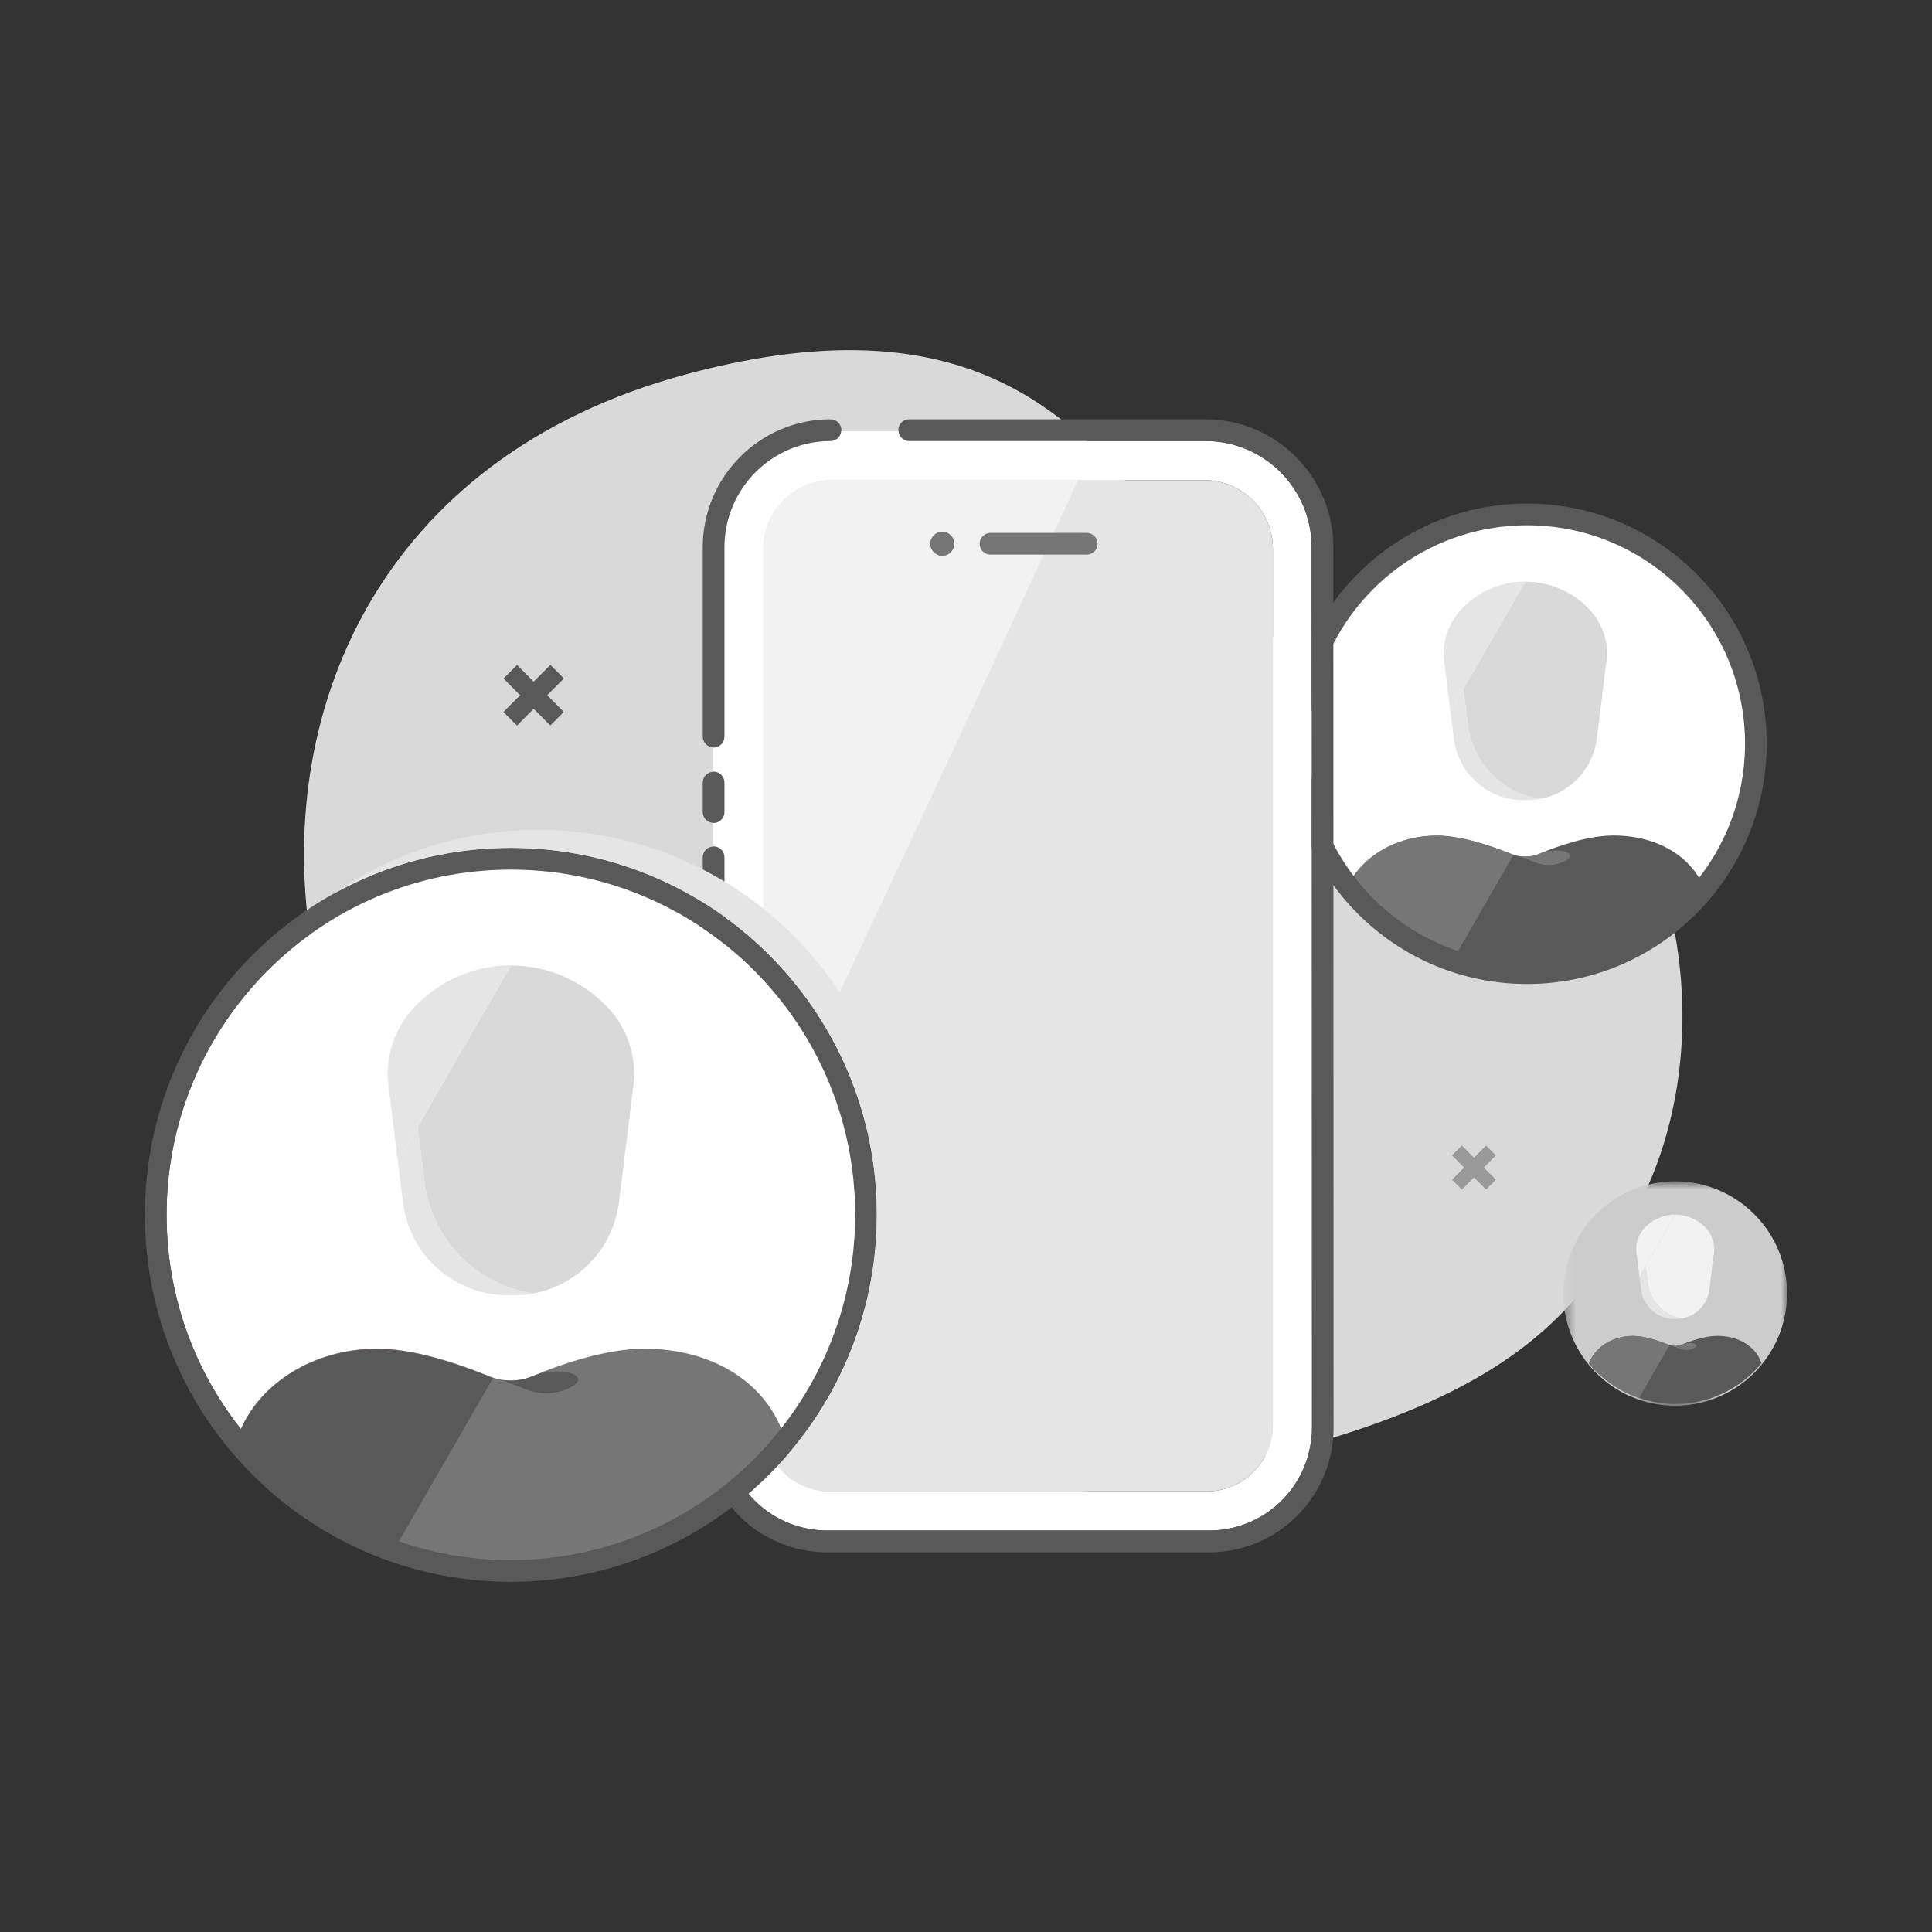 <svg width="160" height="160" viewBox="0 0 160 160" fill="none" xmlns="http://www.w3.org/2000/svg">
<rect x="0" y="0" width="160" height="160" fill="#333333" stroke="none"/>
<path fill-rule="evenodd" clip-rule="evenodd" d="M85.173 124.143C121.793 119.299 128.94 110.893 134.588 101.804C145.527 84.199 136.932 54.457 115.187 54.301C93.896 58.394 97.834 19.975 56.845 30.994C31.162 37.899 22.509 59.371 25.868 78.712C29.227 98.054 47.358 129.144 85.173 124.143Z" fill="#D9D9D9"/>
<path fill-rule="evenodd" clip-rule="evenodd" d="M126.316 42.907C115.882 42.907 107.425 51.389 107.425 61.85C107.425 72.311 115.882 80.792 126.316 80.792C136.745 80.78 145.197 72.305 145.208 61.85C145.208 51.389 136.75 42.907 126.316 42.907Z" fill="white"/>
<path fill-rule="evenodd" clip-rule="evenodd" d="M121.574 60.04C121.964 63.178 124.383 65.675 127.499 66.155C127.111 66.227 126.714 66.263 126.318 66.262C129.303 66.343 131.864 64.143 132.243 61.172L133.014 54.955C133.264 53.403 132.81 51.819 131.778 50.635C130.396 49.069 128.41 48.173 126.325 48.173C126.321 48.173 126.317 48.174 126.313 48.174L121.196 57.041L121.574 60.04Z" fill="#D9D9D9"/>
<path fill-rule="evenodd" clip-rule="evenodd" d="M120.398 61.155C120.761 64.133 123.327 66.345 126.317 66.261H126.318C126.715 66.262 127.11 66.227 127.5 66.155C124.384 65.675 121.964 63.177 121.575 60.04L121.197 57.041L120.123 58.904L119.627 54.938C119.474 53.979 119.591 53.01 119.945 52.131C119.586 53.012 119.464 53.981 119.618 54.938L120.398 61.155Z" fill="#E5E5E5"/>
<path fill-rule="evenodd" clip-rule="evenodd" d="M119.626 54.938L120.123 58.903L121.197 57.041L126.313 48.174L126.323 48.158C124.239 48.161 122.256 49.056 120.871 50.617C120.684 50.831 120.522 51.062 120.373 51.301C120.325 51.377 120.276 51.452 120.232 51.53C120.206 51.578 120.182 51.627 120.156 51.676C120.09 51.806 120.024 51.937 119.969 52.071C119.96 52.09 119.954 52.11 119.945 52.13C119.592 53.01 119.475 53.979 119.626 54.938Z" fill="#E5E5E5"/>
<path fill-rule="evenodd" clip-rule="evenodd" d="M119.93 79.926C119.562 79.798 119.197 79.662 118.838 79.512C119.198 79.662 119.563 79.798 119.93 79.926Z" fill="#EC0000"/>
<path fill-rule="evenodd" clip-rule="evenodd" d="M141.252 73.841C140.225 70.977 137.307 69.195 133.63 69.195C131.545 69.195 129.105 70.026 127.431 70.728C127.257 70.799 127.077 70.851 126.895 70.888C126.881 70.891 126.866 70.893 126.852 70.895C126.702 70.924 126.548 70.936 126.396 70.942C126.301 70.946 126.206 70.94 126.111 70.934C126.058 70.931 126.003 70.927 125.949 70.921C125.692 70.89 125.435 70.828 125.189 70.728C123.485 70.026 121.027 69.191 118.99 69.191C115.57 69.191 112.537 71.034 111.43 73.782L111.346 73.965C111.346 73.966 111.347 73.966 111.348 73.966L111.43 73.787C112.537 71.039 115.57 69.195 118.99 69.195C120.889 69.195 123.148 69.923 124.83 70.59C124.784 70.573 124.736 70.564 124.689 70.547C123.024 69.896 120.834 69.209 118.985 69.209C115.566 69.209 112.532 71.052 111.426 73.8L111.342 73.983C111.787 74.519 112.269 75.02 112.767 75.503C112.793 75.529 112.819 75.556 112.848 75.582C113.069 75.794 113.293 76 113.523 76.2C113.604 76.27 113.686 76.339 113.767 76.407C113.973 76.581 114.178 76.754 114.392 76.918C114.531 77.028 114.677 77.13 114.819 77.237C115.066 77.416 115.314 77.592 115.568 77.761C115.807 77.92 116.049 78.077 116.296 78.225C116.415 78.297 116.535 78.363 116.655 78.432C116.905 78.575 117.158 78.715 117.416 78.847C117.521 78.902 117.628 78.955 117.734 79.008C118.047 79.161 118.364 79.308 118.685 79.445C118.737 79.467 118.787 79.491 118.839 79.512C119.197 79.662 119.562 79.798 119.93 79.926C119.971 79.941 120.011 79.958 120.052 79.972L120.055 79.968C122.05 80.651 124.162 81.017 126.318 81.017C132.108 81.017 137.596 78.432 141.292 73.965L141.252 73.841Z" fill="#595959"/>
<path fill-rule="evenodd" clip-rule="evenodd" d="M127.125 71.421C127.843 71.714 128.647 71.714 129.366 71.421C131.045 70.723 129.104 70.03 127.427 70.732C127.254 70.802 127.076 70.85 126.896 70.887C126.881 70.89 126.866 70.892 126.853 70.895C126.702 70.923 126.548 70.935 126.396 70.941C126.301 70.945 126.206 70.939 126.111 70.934C126.057 70.931 126.003 70.926 125.949 70.92C125.888 70.913 125.826 70.916 125.766 70.905C126.252 71.069 126.709 71.243 127.125 71.421ZM111.341 73.983C111.787 74.519 112.269 75.02 112.767 75.503C112.793 75.529 112.82 75.556 112.848 75.582C113.068 75.794 113.294 76.001 113.523 76.201C113.604 76.271 113.686 76.339 113.767 76.408C113.972 76.582 114.178 76.755 114.391 76.919C114.531 77.028 114.677 77.131 114.819 77.236C115.066 77.416 115.314 77.592 115.568 77.761C115.807 77.92 116.05 78.077 116.296 78.225C116.415 78.296 116.535 78.363 116.655 78.432C116.906 78.575 117.159 78.715 117.417 78.847C117.521 78.901 117.628 78.955 117.734 79.007C118.047 79.162 118.364 79.308 118.685 79.445C118.737 79.468 118.787 79.492 118.839 79.513C119.197 79.663 119.562 79.799 119.93 79.927C119.971 79.942 120.011 79.959 120.052 79.973L120.055 79.969L125.34 70.799L125.185 70.746C125.028 70.681 124.858 70.614 124.689 70.548C123.024 69.897 120.833 69.209 118.985 69.209C115.566 69.209 112.532 71.052 111.426 73.801" fill="#767676"/>
<path fill-rule="evenodd" clip-rule="evenodd" d="M126.47 81.491C115.512 81.491 106.63 72.584 106.63 61.596C106.63 50.608 115.512 41.702 126.469 41.702C137.427 41.702 146.31 50.608 146.31 61.597C146.298 72.579 137.423 81.478 126.47 81.491ZM126.469 43.502C116.503 43.502 108.424 51.604 108.424 61.596C108.424 71.589 116.503 79.69 126.469 79.69C136.432 79.678 144.504 71.584 144.516 61.596C144.516 51.604 136.437 43.502 126.469 43.502Z" fill="#595959"/>
<mask id="mask0_2089_37622" style="mask-type:alpha" maskUnits="userSpaceOnUse" x="129" y="97" width="20" height="20">
<path d="M129.465 97.833H148V116.418H129.465V97.833Z" fill="white"/>
</mask>
<g mask="url(#mask0_2089_37622)">
<path fill-rule="evenodd" clip-rule="evenodd" d="M138.732 97.832C133.623 97.832 129.465 102.001 129.465 107.125C129.465 112.249 133.623 116.418 138.732 116.418C143.837 116.412 147.995 112.244 148.001 107.125C148.001 102.001 143.843 97.832 138.732 97.832Z" fill="#CCCCCC"/>
</g>
<path fill-rule="evenodd" clip-rule="evenodd" d="M136.47 106.261C136.655 107.76 137.811 108.951 139.298 109.18C139.112 109.215 138.923 109.232 138.734 109.231C140.158 109.27 141.382 108.22 141.561 106.803L141.93 103.835C142.05 103.093 141.833 102.337 141.34 101.772C140.681 101.025 139.732 100.597 138.736 100.597H138.732L136.288 104.83L136.47 106.261Z" fill="#F2F2F2"/>
<path fill-rule="evenodd" clip-rule="evenodd" d="M135.907 106.794C136.081 108.215 137.305 109.271 138.733 109.231C138.923 109.232 139.112 109.214 139.298 109.18C137.81 108.951 136.655 107.759 136.469 106.262L136.289 104.83L135.775 105.718L135.539 103.826C135.467 103.368 135.522 102.905 135.69 102.485C135.519 102.906 135.462 103.37 135.535 103.826L135.907 106.794Z" fill="#E5E5E5"/>
<path fill-rule="evenodd" clip-rule="evenodd" d="M135.539 103.826L135.775 105.719L136.288 104.83L138.731 100.597L138.735 100.589C137.741 100.591 136.794 101.018 136.133 101.763C136.043 101.866 135.966 101.976 135.895 102.089C135.873 102.126 135.849 102.161 135.828 102.199C135.815 102.221 135.804 102.245 135.792 102.268C135.76 102.33 135.728 102.393 135.702 102.457C135.698 102.466 135.694 102.476 135.69 102.485C135.522 102.905 135.467 103.367 135.539 103.826Z" fill="#F2F2F2"/>
<path fill-rule="evenodd" clip-rule="evenodd" d="M145.862 112.849C145.373 111.482 143.978 110.633 142.224 110.633C141.229 110.633 140.064 111.029 139.264 111.364C139.182 111.397 139.097 111.422 139.012 111.439C139.011 111.439 139.01 111.44 139.009 111.44C139.002 111.441 138.995 111.442 138.988 111.443C138.916 111.457 138.843 111.463 138.77 111.466C138.725 111.468 138.68 111.465 138.635 111.462C138.609 111.461 138.582 111.459 138.557 111.456C138.434 111.441 138.312 111.412 138.195 111.364C138.141 111.342 138.076 111.319 138.021 111.297C137.999 111.29 137.977 111.285 137.955 111.278C137.16 110.967 136.115 110.639 135.233 110.639C133.6 110.639 132.152 111.518 131.624 112.83L131.586 112.911L131.584 112.917C131.796 113.173 132.026 113.413 132.263 113.643C132.277 113.656 132.29 113.669 132.302 113.682C132.408 113.783 132.515 113.881 132.626 113.976C132.664 114.01 132.703 114.042 132.742 114.075C132.839 114.158 132.937 114.241 133.04 114.319C133.106 114.371 133.175 114.42 133.244 114.471C133.362 114.557 133.48 114.641 133.601 114.721C133.716 114.797 133.831 114.872 133.949 114.943C134.005 114.976 134.063 115.009 134.12 115.041C134.24 115.11 134.361 115.177 134.483 115.24C134.534 115.266 134.584 115.291 134.635 115.316C134.785 115.39 134.936 115.459 135.088 115.525C135.114 115.536 135.137 115.547 135.163 115.557C135.334 115.628 135.507 115.693 135.684 115.755C135.704 115.762 135.722 115.77 135.743 115.777L135.744 115.775C136.696 116.1 137.704 116.275 138.735 116.275C141.497 116.275 144.117 115.041 145.882 112.909L145.862 112.849Z" fill="#595959"/>
<path fill-rule="evenodd" clip-rule="evenodd" d="M139.261 111.365C139.18 111.399 139.094 111.422 139.008 111.439C139.001 111.441 138.994 111.442 138.988 111.443C138.916 111.457 138.843 111.462 138.77 111.465C138.724 111.467 138.679 111.464 138.634 111.462C138.608 111.46 138.582 111.458 138.557 111.455C138.528 111.452 138.498 111.453 138.469 111.448C138.701 111.526 138.919 111.61 139.117 111.695C139.461 111.834 139.845 111.834 140.188 111.695C140.988 111.361 140.063 111.031 139.261 111.365ZM137.955 111.278C137.16 110.966 136.114 110.638 135.233 110.638C133.6 110.638 132.152 111.519 131.623 112.83L131.585 112.911L131.583 112.917C131.795 113.173 132.026 113.412 132.263 113.643C132.277 113.655 132.289 113.668 132.302 113.681C132.408 113.782 132.515 113.88 132.625 113.976C132.663 114.009 132.702 114.042 132.742 114.074C132.839 114.157 132.937 114.24 133.039 114.319C133.106 114.371 133.175 114.42 133.243 114.471C133.362 114.557 133.48 114.641 133.601 114.721C133.716 114.797 133.83 114.872 133.948 114.943C134.005 114.977 134.063 115.009 134.119 115.042C134.239 115.11 134.361 115.177 134.483 115.24C134.533 115.266 134.584 115.292 134.635 115.317C134.784 115.39 134.936 115.46 135.089 115.525C135.113 115.536 135.137 115.547 135.162 115.557C135.334 115.629 135.507 115.694 135.684 115.755C135.703 115.762 135.722 115.77 135.742 115.777L135.743 115.775L138.266 111.398L138.192 111.372C138.116 111.341 138.036 111.31 137.955 111.278Z" fill="#767676"/>
<path fill-rule="evenodd" clip-rule="evenodd" d="M63.224 95.373V45.462C63.224 42.316 65.765 39.766 68.898 39.766H89.294H99.743C102.874 39.766 105.412 42.31 105.417 45.452V118.074C105.396 119.554 104.784 120.964 103.715 121.986C102.648 123.007 101.217 123.557 99.743 123.509H68.898C67.425 123.557 65.993 123.007 64.926 121.986C63.859 120.964 63.245 119.554 63.224 118.074V95.373ZM59.994 70.998V118.238C59.993 120.54 60.923 122.743 62.575 124.348C64.226 125.951 66.457 126.819 68.785 126.749L99.885 126.75C102.185 126.819 104.415 125.951 106.067 124.348C107.718 122.743 108.649 120.54 108.648 118.238L108.627 45.319C108.621 40.472 104.701 36.54 99.857 36.524H75.292C74.828 36.524 74.459 36.166 74.413 35.712H69.664C69.618 36.166 69.25 36.524 68.786 36.524C63.932 36.53 59.999 40.465 59.994 45.318V61.008C59.994 61.505 59.591 61.907 59.096 61.907C59.079 61.907 59.063 61.898 59.045 61.897V63.917C59.063 63.916 59.079 63.907 59.096 63.907C59.591 63.907 59.994 64.31 59.994 64.807V67.256C59.994 67.753 59.591 68.156 59.096 68.156C59.079 68.156 59.063 68.146 59.045 68.145V70.108C59.063 70.107 59.079 70.098 59.096 70.098C59.591 70.098 59.994 70.501 59.994 70.998Z" fill="white"/>
<path fill-rule="evenodd" clip-rule="evenodd" d="M68.899 123.509H99.743C101.217 123.556 102.648 123.008 103.715 121.986C104.783 120.964 105.395 119.554 105.417 118.074V45.452C105.412 42.31 102.873 39.766 99.743 39.766H89.294C76.55 67.382 67.863 85.911 63.225 95.373V118.074C63.245 119.554 63.859 120.964 64.927 121.986C65.993 123.008 67.424 123.556 68.899 123.509Z" fill="#E5E5E5"/>
<path fill-rule="evenodd" clip-rule="evenodd" d="M68.899 39.766C65.764 39.766 63.225 42.316 63.225 45.462V95.372C67.863 85.91 76.55 67.382 89.294 39.766H68.899Z" fill="#F2F2F2"/>
<path fill-rule="evenodd" clip-rule="evenodd" d="M110.421 45.318C110.414 39.478 105.693 34.743 99.859 34.725H75.291C74.796 34.725 74.394 35.127 74.394 35.625C74.394 35.656 74.409 35.682 74.412 35.712C74.458 36.166 74.826 36.524 75.291 36.524H99.856C104.7 36.54 108.62 40.472 108.626 45.319L108.647 118.238C108.648 120.539 107.717 122.743 106.066 124.348C104.415 125.951 102.184 126.818 99.883 126.749L68.784 126.748C66.456 126.818 64.225 125.951 62.574 124.348C60.923 122.743 59.992 120.539 59.993 118.238V70.998C59.993 70.501 59.591 70.098 59.096 70.098C59.078 70.098 59.062 70.107 59.044 70.108C58.573 70.137 58.198 70.519 58.198 70.998V118.237C58.197 121.027 59.325 123.697 61.326 125.641C63.325 127.584 66.026 128.633 68.811 128.549H99.856C102.614 128.633 105.315 127.584 107.315 125.641C109.315 123.697 110.443 121.027 110.442 118.237L110.421 45.318ZM59.993 61.007V45.319C59.998 40.465 63.931 36.53 68.784 36.525C69.249 36.524 69.617 36.166 69.663 35.712C69.667 35.681 69.682 35.654 69.682 35.623C69.681 35.126 69.278 34.724 68.782 34.724C62.94 34.73 58.204 39.469 58.198 45.318V61.007C58.198 61.486 58.573 61.869 59.044 61.898C59.062 61.899 59.078 61.908 59.096 61.908C59.591 61.908 59.993 61.505 59.993 61.007Z" fill="#595959"/>
<path fill-rule="evenodd" clip-rule="evenodd" d="M59.993 67.255V64.807C59.993 64.31 59.591 63.906 59.096 63.906C59.078 63.906 59.062 63.916 59.044 63.917C58.573 63.945 58.198 64.329 58.198 64.807V67.255C58.198 67.735 58.573 68.117 59.044 68.146C59.062 68.147 59.078 68.156 59.096 68.156C59.591 68.156 59.993 67.753 59.993 67.255Z" fill="#595959"/>
<path fill-rule="evenodd" clip-rule="evenodd" d="M82.025 45.931H90.001C90.497 45.931 90.898 45.528 90.898 45.031C90.898 44.534 90.497 44.131 90.001 44.131H82.025C81.53 44.131 81.129 44.534 81.129 45.031C81.129 45.528 81.53 45.931 82.025 45.931ZM78.037 46.031C78.588 46.031 79.034 45.583 79.034 45.031C79.034 44.479 78.588 44.031 78.037 44.031C77.487 44.031 77.04 44.479 77.04 45.031C77.04 45.583 77.487 46.031 78.037 46.031Z" fill="#767676"/>
<path fill-rule="evenodd" clip-rule="evenodd" d="M46.695 58.959L45.575 60.084L44.196 58.7L42.812 60.089L41.691 58.965L43.075 57.576L41.696 56.193L42.818 55.068L44.197 56.452L45.581 55.063L46.701 56.187L45.316 57.575L46.695 58.959Z" fill="#595959"/>
<path fill-rule="evenodd" clip-rule="evenodd" d="M123.885 97.7L123.073 98.515L122.07 97.51L121.066 98.516L120.251 97.699L121.254 96.692L120.251 95.686L121.066 94.87L122.068 95.876L123.072 94.87L123.886 95.687L122.882 96.693L123.885 97.7Z" fill="#999999"/>
<path fill-rule="evenodd" clip-rule="evenodd" d="M42.309 72.017C26.56 72.017 13.793 84.817 13.793 100.608C13.793 116.398 26.56 129.199 42.307 129.199C58.048 129.181 70.805 116.39 70.823 100.608C70.823 84.817 58.056 72.017 42.309 72.017Z" fill="white"/>
<path fill-rule="evenodd" clip-rule="evenodd" d="M35.152 97.877C35.741 102.613 39.393 106.382 44.096 107.107C43.508 107.215 42.91 107.269 42.312 107.267C46.818 107.39 50.684 104.069 51.255 99.586L52.419 90.203C52.795 87.859 52.111 85.469 50.553 83.681C48.466 81.318 45.47 79.965 42.322 79.965C42.316 79.965 42.31 79.966 42.304 79.966L34.582 93.35L35.152 97.877Z" fill="#D9D9D9"/>
<path fill-rule="evenodd" clip-rule="evenodd" d="M33.373 99.56C33.924 104.056 37.794 107.394 42.309 107.268H42.31C42.909 107.269 43.507 107.215 44.095 107.107C39.391 106.382 35.739 102.613 35.151 97.877L34.581 93.35L32.959 96.162L32.211 90.176C31.981 88.729 32.158 87.266 32.691 85.939C32.148 87.269 31.965 88.732 32.197 90.176L33.373 99.56Z" fill="#E5E5E5"/>
<path fill-rule="evenodd" clip-rule="evenodd" d="M32.212 90.176L32.96 96.162L34.581 93.35L42.303 79.966L42.318 79.942C39.173 79.947 36.179 81.298 34.09 83.654C33.807 83.978 33.563 84.327 33.338 84.686C33.267 84.8 33.191 84.913 33.126 85.031C33.085 85.104 33.049 85.178 33.011 85.252C32.91 85.448 32.813 85.645 32.728 85.849C32.716 85.879 32.704 85.908 32.692 85.939C32.159 87.266 31.982 88.73 32.212 90.176Z" fill="#E5E5E5"/>
<path fill-rule="evenodd" clip-rule="evenodd" d="M32.669 127.893C32.114 127.7 31.564 127.494 31.023 127.268C31.565 127.495 32.115 127.699 32.669 127.893Z" fill="#EC0000"/>
<path fill-rule="evenodd" clip-rule="evenodd" d="M31.242 111.716C34.033 111.716 37.338 112.754 39.851 113.738C39.921 113.76 39.994 113.777 40.066 113.801C37.526 112.796 34.117 111.696 31.249 111.696C26.089 111.696 21.509 114.478 19.838 118.626L19.714 118.898L19.712 118.902C19.713 118.903 19.713 118.903 19.714 118.904L19.833 118.646C21.503 114.498 26.082 111.716 31.242 111.716Z" fill="#990000"/>
<path fill-rule="evenodd" clip-rule="evenodd" d="M64.852 118.707C63.301 114.384 58.896 111.696 53.348 111.696C50.2 111.696 46.516 112.949 43.989 114.009C43.728 114.116 43.457 114.195 43.183 114.25C43.161 114.255 43.139 114.258 43.117 114.262C42.891 114.305 42.658 114.323 42.428 114.332C42.284 114.338 42.142 114.329 41.998 114.32C41.916 114.316 41.836 114.31 41.754 114.3C41.363 114.253 40.978 114.16 40.607 114.009C38.034 112.949 34.324 111.689 31.25 111.689C26.089 111.689 21.51 114.471 19.839 118.62L19.712 118.894C19.712 118.895 19.713 118.896 19.714 118.897L19.839 118.626C21.51 114.478 26.089 111.696 31.25 111.696C34.117 111.696 37.526 112.795 40.066 113.801C39.994 113.777 39.922 113.761 39.851 113.738C37.338 112.753 34.033 111.716 31.242 111.716C26.082 111.716 21.503 114.498 19.833 118.646L19.714 118.903L19.705 118.921C20.379 119.73 21.104 120.488 21.856 121.216C21.896 121.256 21.937 121.297 21.978 121.336C22.312 121.656 22.652 121.967 22.998 122.27C23.12 122.375 23.242 122.478 23.365 122.582C23.676 122.843 23.987 123.105 24.307 123.354C24.52 123.519 24.739 123.674 24.955 123.833C25.326 124.105 25.701 124.37 26.085 124.624C26.447 124.864 26.811 125.102 27.184 125.325C27.362 125.433 27.545 125.534 27.726 125.637C28.105 125.854 28.486 126.064 28.874 126.265C29.033 126.347 29.193 126.428 29.354 126.507C29.826 126.739 30.304 126.96 30.789 127.167C30.867 127.2 30.943 127.236 31.021 127.269C31.562 127.494 32.114 127.7 32.669 127.894C32.731 127.915 32.791 127.942 32.853 127.963L32.857 127.957C35.87 128.986 39.057 129.54 42.312 129.54C51.049 129.54 59.333 125.638 64.913 118.894L64.852 118.707Z" fill="#767676"/>
<path fill-rule="evenodd" clip-rule="evenodd" d="M43.983 114.015C43.724 114.122 43.455 114.194 43.182 114.249C43.161 114.254 43.138 114.257 43.117 114.261C42.89 114.305 42.659 114.322 42.428 114.332C42.285 114.338 42.141 114.328 41.999 114.32C41.917 114.315 41.836 114.309 41.755 114.3C41.662 114.289 41.568 114.293 41.476 114.276C42.212 114.525 42.9 114.787 43.529 115.055C44.613 115.497 45.827 115.497 46.912 115.055C49.445 114.002 46.516 112.956 43.983 114.015ZM39.851 113.737C37.338 112.754 34.033 111.716 31.242 111.716C26.082 111.716 21.504 114.498 19.833 118.647L19.714 118.904L19.705 118.922C20.379 119.731 21.104 120.489 21.856 121.217C21.896 121.257 21.937 121.297 21.978 121.337C22.312 121.656 22.652 121.967 22.999 122.27C23.12 122.375 23.242 122.478 23.365 122.582C23.676 122.844 23.987 123.105 24.307 123.353C24.52 123.519 24.739 123.674 24.956 123.833C25.327 124.105 25.702 124.37 26.085 124.624C26.448 124.865 26.811 125.102 27.184 125.325C27.363 125.433 27.545 125.534 27.726 125.637C28.105 125.854 28.487 126.065 28.874 126.264C29.033 126.346 29.194 126.428 29.354 126.507C29.826 126.74 30.304 126.961 30.789 127.167C30.867 127.2 30.943 127.237 31.022 127.269C31.562 127.494 32.114 127.7 32.669 127.894C32.731 127.915 32.791 127.943 32.853 127.964L32.857 127.957L40.835 114.116L40.6 114.036C40.363 113.938 40.107 113.837 39.851 113.737Z" fill="#595959"/>
<path fill-rule="evenodd" clip-rule="evenodd" d="M42.308 129.199C26.56 129.199 13.794 116.398 13.794 100.608C13.794 84.817 26.56 72.017 42.309 72.017C58.057 72.017 70.824 84.817 70.824 100.608C70.806 116.39 58.049 129.181 42.308 129.199ZM42.309 70.217C25.569 70.217 12 83.823 12 100.608C12 117.393 25.569 131 42.31 131C59.04 130.981 72.599 117.385 72.617 100.609C72.617 83.823 59.048 70.217 42.309 70.217Z" fill="#595959"/>
<path fill-rule="evenodd" clip-rule="evenodd" d="M74.498 98.732C74.498 82.159 61.107 68.723 44.587 68.723C38.28 68.723 32.433 70.686 27.609 74.031C31.963 71.604 36.973 70.216 42.309 70.216C59.048 70.216 72.618 83.824 72.618 100.609C72.609 108.139 69.867 115.024 65.34 120.332C70.983 114.874 74.498 107.217 74.498 98.732Z" fill="#E5E5E5"/>
</svg>
